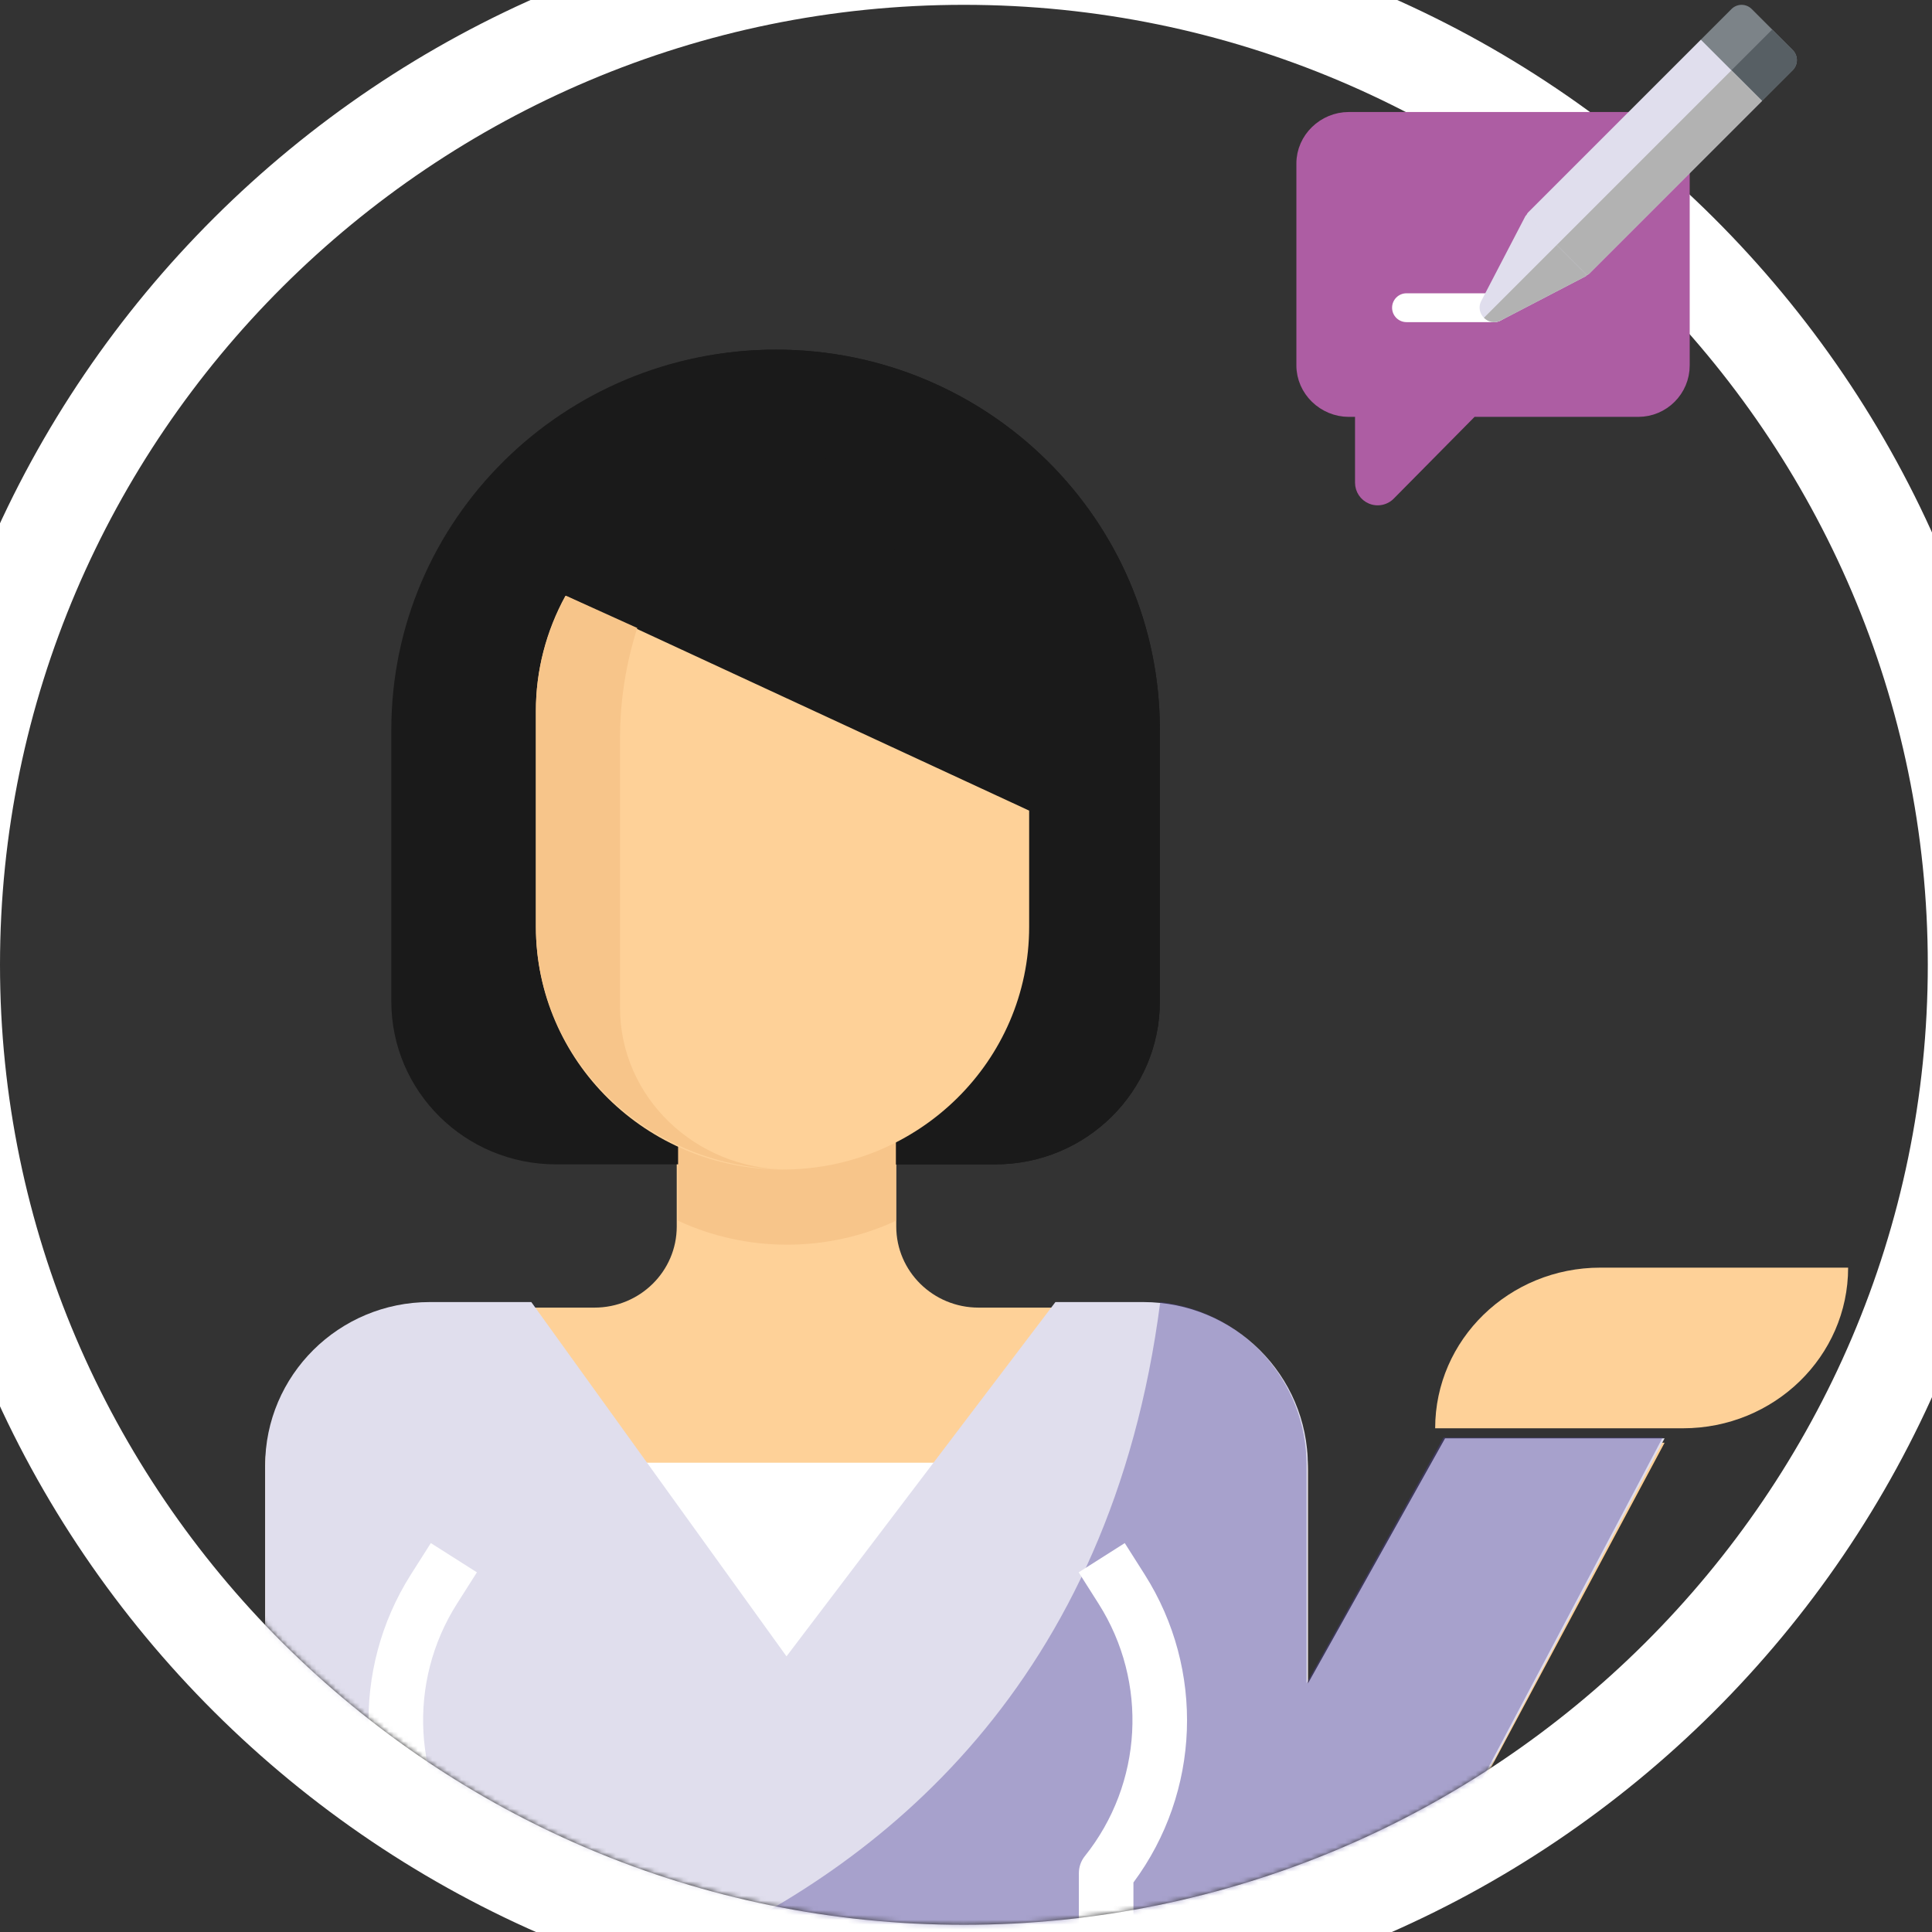 <?xml version="1.0" encoding="UTF-8"?>
<svg width="400px" height="400px" viewBox="0 0 400 400" version="1.1" xmlns="http://www.w3.org/2000/svg" xmlns:xlink="http://www.w3.org/1999/xlink">
    <rect x="0" y="0" width="400" height="400" fill="#333333" stroke="none"/>
    <!-- Generator: Sketch 58 (84663) - https://sketch.com -->
    <title>Intro screen - Resources</title>
    <desc>Created with Sketch.</desc>
    <defs>
        <path d="M199.565,397.508 C309.48,397.508 399.13,308.224 399.13,198.755 C399.13,89.284 309.483,0 199.565,0 C89.648,0 0,89.284 0,198.754 C0,308.223 89.648,397.508 199.565,397.508 Z" id="path-1"></path>
    </defs>
    <g id="Intro-screen---Resources" stroke="none" stroke-width="1" fill="none" fill-rule="evenodd">
        <g id="Group-37" transform="translate(0, 1)">
            <g id="Group-13">
                <g id="support">
                    <mask id="mask-2" fill="white">
                        <use xlink:href="#path-1"></use>
                    </mask>
                    <path stroke="#FFFFFF" stroke-width="20.13" d="M199.565,407.573 C84.098,407.573 -10.065,313.792 -10.065,198.754 C-10.065,83.716 84.098,-10.065 199.565,-10.065 C315.032,-10.065 409.195,83.716 409.195,198.755 C409.195,313.792 315.03,407.573 199.565,407.573 Z"></path>
                    <g mask="url(#mask-2)">
                        <g transform="translate(54.894, 71.389)">
                            <path d="M232.93,332.609 L289.742,226.312 L244.292,226.312 L215.886,276.663 L215.886,231.907 C215.886,213.366 200.626,198.339 181.799,198.339 L147.711,198.339 C138.298,198.339 130.668,190.825 130.668,181.555 L130.668,159.177 L85.218,159.177 L85.218,181.555 C85.218,190.825 77.588,198.339 68.174,198.339 L34.087,198.339 C15.26,198.339 0,213.366 0,231.907 L0,332.609 L232.93,332.609 Z" id="Path" fill="#FED198" fill-rule="nonzero"></path>
                            <g id="Group" stroke-width="1" fill="none" fill-rule="evenodd" transform="translate(21.374, 247.081)">
                                <path d="M22.431,85.303 L11.133,85.303 L11.133,70.277 C-2.763,51.556 -3.69,26.207 8.8,6.519 L12.93,0.009 L22.47,6.067 L18.341,12.571 C8.037,28.806 9.184,49.798 21.193,64.819 C21.995,65.819 22.43,67.068 22.43,68.35 L22.43,85.303 L22.431,85.303 Z" id="Path" fill="#F5B789" fill-rule="nonzero"></path>
                                <path d="M158.398,85.303 L147.1,85.303 L147.1,68.35 C147.1,67.068 147.535,65.819 148.337,64.819 C160.346,49.805 161.493,28.812 151.189,12.577 L147.06,6.067 L156.601,0.009 L160.73,6.519 C173.22,26.206 172.293,51.556 158.397,70.277 L158.397,85.303 L158.398,85.303 Z" id="Path" fill="#F5B789" fill-rule="nonzero"></path>
                            </g>
                            <path d="M185.245,134.943 L185.245,78.717 C185.245,35.242 149.624,0 105.684,0 C61.744,0 26.124,35.242 26.124,78.717 L26.124,134.944 C26.124,153.578 41.389,168.68 60.222,168.68 L151.148,168.68 C169.981,168.68 185.245,153.577 185.245,134.943 Z" id="Path" fill="#1A1A1A" fill-rule="nonzero" transform="translate(105.685, 84.34) scale(-1, 1) translate(-105.685, -84.34) "></path>
                            <path d="M105.817,0 C98.129,0.006 90.487,1.119 83.123,3.301 C116.778,13.247 139.846,43.913 139.857,78.717 L139.857,134.944 C139.857,153.578 124.618,168.68 105.817,168.68 L151.204,168.68 C170.006,168.68 185.245,153.578 185.245,134.944 L185.245,78.717 C185.245,35.242 149.684,0 105.817,0 Z" id="Path" fill="#1A1A1A" fill-rule="nonzero"></path>
                            <path d="M293.542,223.323 L242.243,223.323 C242.243,204.952 257.553,190.062 276.443,190.062 L327.741,190.062 C327.741,208.433 312.431,223.323 293.542,223.323 Z" id="Path" fill="#FED198" fill-rule="nonzero"></path>
                            <path d="M130.593,180.351 C130.593,180.262 130.593,180.174 130.593,180.085 L130.593,159.177 L85.498,159.177 L85.498,180.085 C85.498,180.174 85.498,180.262 85.498,180.351 C99.694,186.964 116.425,186.964 130.621,180.351 L130.593,180.351 Z" id="Path" fill="#F7C58A" fill-rule="nonzero"></path>
                            <path d="M56.059,95.44 L56.059,119.488 C56.059,147.25 78.917,169.751 107.12,169.751 C135.322,169.751 158.181,147.25 158.181,119.488 L158.181,74.81 C158.192,66.483 156.093,58.284 152.071,50.963 L56.059,95.44 Z" id="Path" fill="#FED198" fill-rule="nonzero" transform="translate(107.12, 110.357) scale(-1, 1) translate(-107.12, -110.357) "></path>
                            <rect id="Rectangle" fill="#FFFFFF" fill-rule="nonzero" x="68.873" y="230.45" width="78.373" height="61.77"></rect>
                            <path d="M244.292,225.402 L215.886,276.184 L215.886,231.044 C215.886,212.345 200.626,197.189 181.799,197.189 L163.619,197.189 L107.943,270.541 L55.108,197.189 L34.087,197.189 C15.26,197.189 0,212.345 0,231.044 L0,332.609 L232.93,332.609 L289.742,225.402 L244.292,225.402 Z" id="Path" fill="#E0DEED" fill-rule="nonzero"></path>
                            <path d="M289.348,225.232 L243.973,225.232 L215.614,276.095 L215.614,230.883 C215.608,213.601 202.563,199.088 185.321,197.189 C175.112,276.134 127.521,314.287 85.498,332.609 L232.63,332.609 L289.348,225.232 Z" id="Path" fill-opacity="0.392" fill="#4F439A" fill-rule="nonzero"></path>
                            <g id="Group" stroke-width="1" fill="none" fill-rule="evenodd" transform="translate(21.374, 247.081)">
                                <path d="M22.431,85.303 L11.133,85.303 L11.133,70.277 C-2.763,51.556 -3.69,26.207 8.8,6.519 L12.93,0.009 L22.47,6.067 L18.341,12.571 C8.037,28.806 9.184,49.798 21.193,64.819 C21.995,65.819 22.43,67.068 22.43,68.35 L22.43,85.303 L22.431,85.303 Z" id="Path" fill="#FFFFFF" fill-rule="nonzero"></path>
                                <path d="M158.398,85.303 L147.1,85.303 L147.1,68.35 C147.1,67.068 147.535,65.819 148.337,64.819 C160.346,49.805 161.493,28.812 151.189,12.577 L147.06,6.067 L156.601,0.009 L160.73,6.519 C173.22,26.206 172.293,51.556 158.397,70.277 L158.397,85.303 L158.398,85.303 Z" id="Path" fill="#FFFFFF" fill-rule="nonzero"></path>
                            </g>
                            <path d="M108.307,119.488 L108.307,74.81 C108.319,66.483 106.171,58.284 102.055,50.963 L87.321,57.631 C89.678,65.009 90.88,72.676 90.891,80.394 L90.891,136.242 C90.891,154.751 75.298,169.751 56.059,169.751 C84.918,169.751 108.307,147.25 108.307,119.488 L108.307,119.488 Z" id="Path" fill="#F7C58A" fill-rule="nonzero" transform="translate(82.183, 110.357) scale(-1, 1) translate(-82.183, -110.357) "></path>
                        </g>
                    </g>
                </g>
                <g id="writing" transform="translate(270.101, 0)" fill-rule="nonzero">
                    <path d="M9.157,23.889 C4.21,23.889 0,27.9 0,32.847 L0,74.652 C0,79.599 4.21,83.61 9.157,83.61 L12.143,83.61 L12.143,98.939 C12.143,100.146 12.87,101.237 13.986,101.697 C14.357,101.852 14.745,101.925 15.13,101.925 C15.905,101.925 16.669,101.622 17.241,101.05 L34.482,83.61 L69.078,83.61 C74.025,83.61 78.036,79.599 78.036,74.652 L78.036,32.847 C78.036,27.9 74.025,23.889 69.078,23.889 L9.157,23.889 Z" id="Path" stroke="#AD5DA3" stroke-width="3.398" fill="#AD5DA3"></path>
                    <path d="M39.217,65.694 L21.102,65.694 C19.452,65.694 18.116,64.358 18.116,62.708 C18.116,61.058 19.452,59.722 21.102,59.722 L39.217,59.722 C40.867,59.722 42.203,61.058 42.203,62.708 C42.203,64.358 40.867,65.694 39.217,65.694 Z" id="Path" fill="#FFFFFF"></path>
                    <path d="M58.458,55.967 C58.331,56.093 58.205,56.22 58.078,56.262 L40.468,65.426 C39.244,65.975 37.977,65.638 37.132,64.793 C36.287,63.949 35.95,62.681 36.499,61.457 L45.663,43.847 C45.705,43.721 45.832,43.594 45.959,43.468 L56.093,45.832 L56.98,46.043 L58.458,55.967 Z" id="Path" fill="#E0DEED"></path>
                    <path d="M101.039,13.556 L94.704,19.89 L84.273,17.652 L83.977,17.61 L82.035,7.221 L88.369,0.886 C89.551,-0.295 91.41,-0.295 92.592,0.886 L101.038,9.333 C102.221,10.515 102.221,12.374 101.039,13.556 L101.039,13.556 Z" id="Path" fill="#7C8388"></path>
                    <path d="M56.98,46.043 L58.458,55.967 C58.331,56.093 58.205,56.22 58.078,56.262 L40.468,65.426 C39.244,65.975 37.977,65.638 37.132,64.793 L56.093,45.832 L56.98,46.043 Z" id="Path" fill="#B2B2B2"></path>
                    <path d="M101.039,13.556 L94.704,19.89 L84.273,17.652 L96.815,5.11 L101.039,9.333 C102.221,10.515 102.221,12.374 101.039,13.556 Z" id="Path" fill="#575F64"></path>
                    <path d="M94.704,19.89 L58.922,55.671 C58.796,55.798 58.627,55.883 58.458,55.967 L45.959,43.467 C46.042,43.298 46.127,43.13 46.254,43.003 L82.035,7.221 L94.704,19.89 Z" id="Path" fill="#E0DEED"></path>
                    <path d="M94.704,19.89 L58.922,55.671 C58.796,55.798 58.627,55.883 58.458,55.967 L52.208,49.717 L88.369,13.556 L94.704,19.89 Z" id="Path" fill="#B2B2B2"></path>
                </g>
            </g>
        </g>
    </g>
</svg>